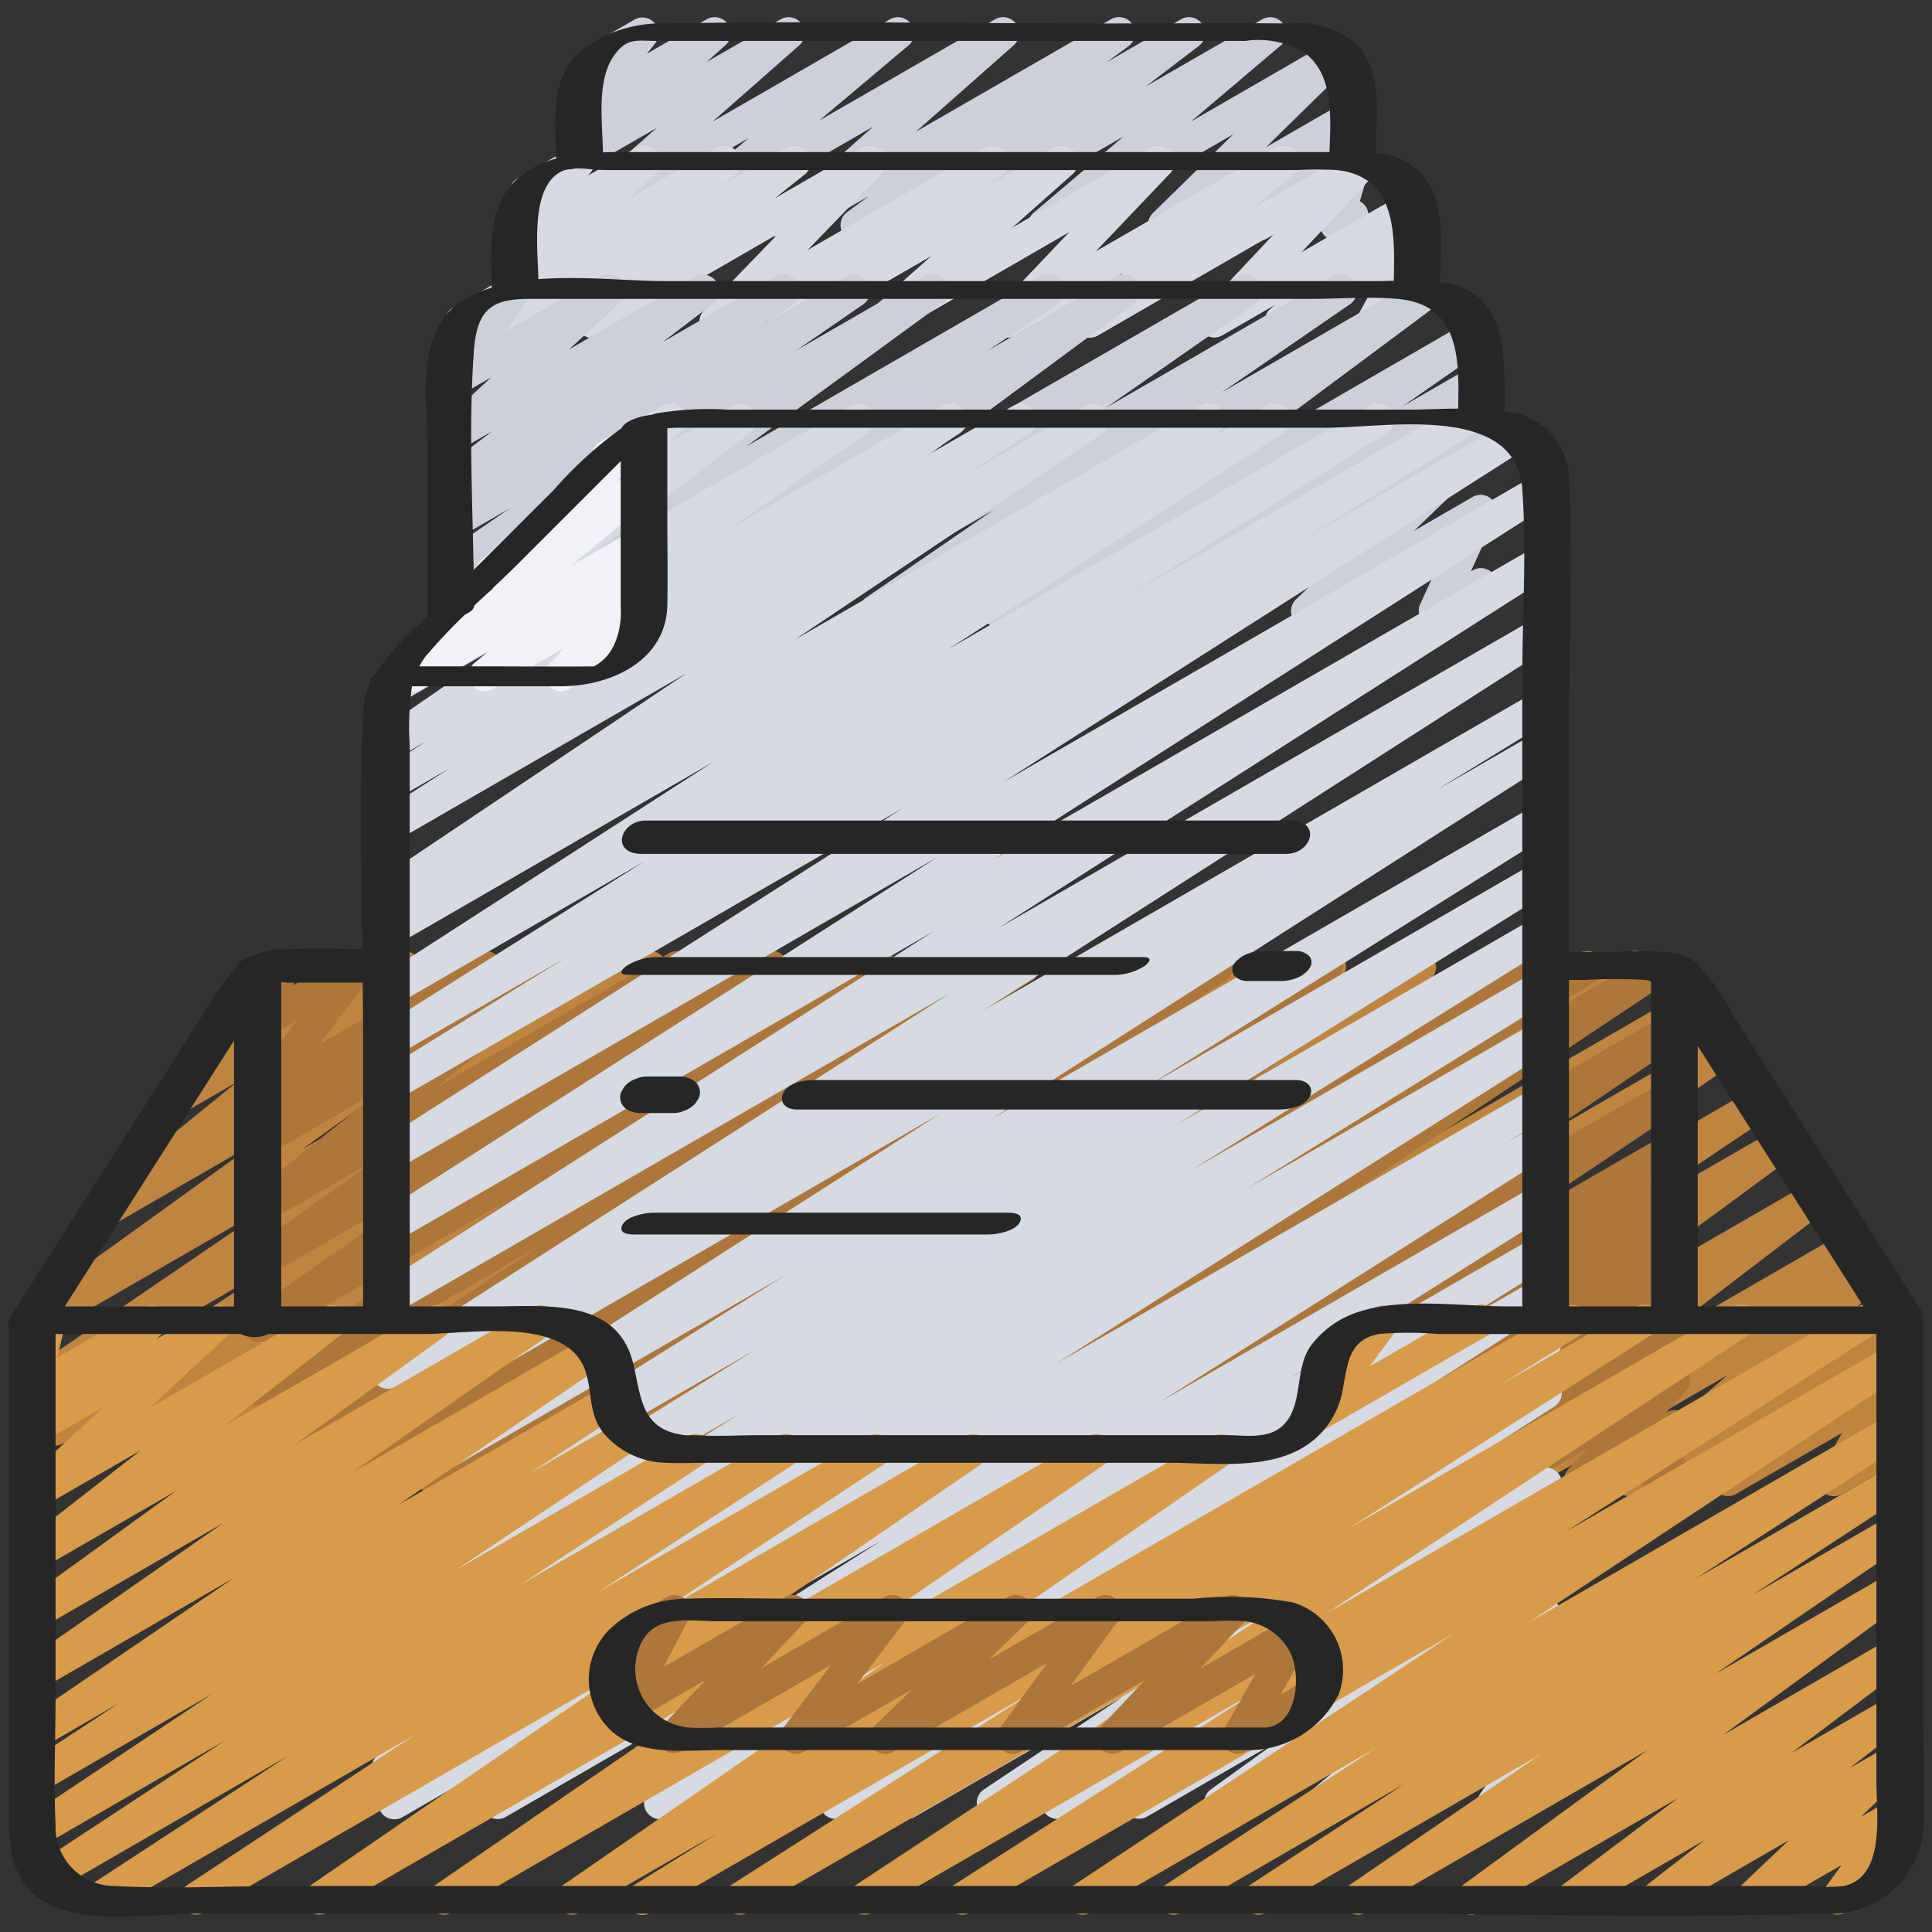 <svg id="Icons" height="512" viewBox="0 0 60 60" width="512" xmlns="http://www.w3.org/2000/svg"><rect x="0" y="0" width="60" height="60" fill="#333333" stroke="none"/><path d="m20.81 7.5a.5.5 0 0 1 -.323-.883l2.766-2.331-4.973 2.868a.5.5 0 0 1 -.58-.808l2.693-2.372-2.114 1.22a.5.5 0 0 1 -.584-.8l.579-.518a.5.5 0 0 1 -.634-.749l.532-.663a.492.492 0 0 1 -.281-.226.5.5 0 0 1 .182-.683l1.627-.945a.5.5 0 0 1 .64.746l-.249.311 1.853-1.067a.5.5 0 0 1 .584.805l-.579.518 2.293-1.323a.5.5 0 0 1 .58.808l-2.691 2.368 5.506-3.176a.5.5 0 0 1 .572.815l-2.766 2.329 5.457-3.144a.5.5 0 0 1 .582.807l-3.036 2.682 6.054-3.489a.5.5 0 0 1 .545.837l-.683.5 2.312-1.337a.5.5 0 0 1 .554.83l-1.652 1.259 3.624-2.089a.5.5 0 0 1 .573.814l-2.785 2.359 4.226-2.44a.5.5 0 0 1 .6.791l-2.5 2.45 2.409-1.39a.5.5 0 0 1 .629.759l-.972 1.133.355-.2a.5.5 0 0 1 .73.574l-.234.8a.491.491 0 0 1 .2.191.5.5 0 0 1 -.183.683l-.5.288a.5.5 0 0 1 -.729-.574l.136-.469-1.808 1.038a.5.5 0 0 1 -.63-.759l.972-1.134-3.289 1.897a.5.5 0 0 1 -.6-.79l2.5-2.451-5.62 3.245a.5.5 0 0 1 -.574-.814l2.787-2.363-5.51 3.181a.5.5 0 0 1 -.554-.83l1.653-1.264-3.632 2.1a.5.5 0 0 1 -.545-.836l.682-.5-2.318 1.336a.5.5 0 0 1 -.582-.807l3.029-2.685-6.056 3.497a.5.5 0 0 1 -.25.07z" fill="#ccd0da"/><path d="m16.061 10.5a.5.5 0 0 1 -.306-.9l.536-.414-.012.007a.5.5 0 0 1 -.592-.8l.825-.774-.233.135a.5.5 0 0 1 -.633-.755l.475-.565a.484.484 0 0 1 -.23-.207.5.5 0 0 1 .182-.683l1.627-.934a.5.5 0 0 1 .633.755l-.088.1 1.512-.865a.5.5 0 0 1 .592.8l-.827.775 2.726-1.575a.5.5 0 0 1 .556.829l-.533.411 2.148-1.24a.5.5 0 0 1 .561.824l-.965.767 2.756-1.591a.5.5 0 0 1 .61.78l-2.32 2.4 5.506-3.18a.5.5 0 0 1 .556.829l-.5.384 2.1-1.213a.5.5 0 0 1 .582.807l-1.9 1.685 4.32-2.492a.5.5 0 0 1 .612.778l-2.326 2.444 5.589-3.222a.5.5 0 0 1 .568.819l-1.377 1.129 3.246-1.874a.5.5 0 0 1 .614.776l-2.251 2.399 3.17-1.832a.5.5 0 0 1 .579.81l-.271.236a.5.5 0 0 1 .536.731l-.5.908a.5.5 0 0 1 .326.927l-1.344.776a.5.5 0 0 1 -.688-.674l.467-.85-2.644 1.527a.5.5 0 0 1 -.579-.81l.168-.146-1.659.958a.5.5 0 0 1 -.614-.776l2.254-2.4-5.501 3.18a.5.5 0 0 1 -.569-.819l1.369-1.134-3.386 1.956a.5.5 0 0 1 -.614-.777l2.33-2.449-5.594 3.23a.5.5 0 0 1 -.582-.807l1.9-1.685-4.323 2.495a.5.5 0 0 1 -.556-.829l.5-.383-2.1 1.214a.5.5 0 0 1 -.61-.78l2.321-2.4-5.514 3.183a.5.5 0 0 1 -.562-.825l.966-.767-2.76 1.594a.494.494 0 0 1 -.255.069z" fill="#d6dbe3"/><path d="m16.061 10.5a.5.5 0 0 1 -.306-.9l.536-.414-.012.007a.5.5 0 0 1 -.592-.8l.825-.774-.233.135a.5.5 0 0 1 -.633-.755l.475-.565a.484.484 0 0 1 -.23-.207.5.5 0 0 1 .182-.683l1.627-.934a.5.5 0 0 1 .633.755l-.088.1 1.512-.865a.5.5 0 0 1 .592.8l-.827.775 2.726-1.575a.5.5 0 0 1 .556.829l-.533.411 2.148-1.24a.5.5 0 0 1 .561.824l-.965.767 2.756-1.591a.5.5 0 0 1 .61.78l-2.32 2.4 5.506-3.18a.5.5 0 0 1 .556.829l-.5.384 2.1-1.213a.5.5 0 0 1 .582.807l-1.9 1.685 4.32-2.492a.5.5 0 0 1 .612.778l-2.326 2.444 5.589-3.222a.5.5 0 0 1 .568.819l-1.377 1.129 3.246-1.874a.5.5 0 0 1 .614.776l-2.251 2.399 3.17-1.832a.5.5 0 0 1 .579.81l-.271.236a.5.5 0 0 1 .536.731l-.5.908a.5.5 0 0 1 .326.927l-1.344.776a.5.5 0 0 1 -.688-.674l.467-.85-2.644 1.527a.5.5 0 0 1 -.579-.81l.168-.146-1.659.958a.5.5 0 0 1 -.614-.776l2.254-2.4-5.501 3.18a.5.5 0 0 1 -.569-.819l1.369-1.134-3.386 1.956a.5.5 0 0 1 -.614-.777l2.33-2.449-5.594 3.23a.5.5 0 0 1 -.582-.807l1.9-1.685-4.323 2.495a.5.5 0 0 1 -.556-.829l.5-.383-2.1 1.214a.5.5 0 0 1 -.61-.78l2.321-2.4-5.514 3.183a.5.5 0 0 1 -.562-.825l.966-.767-2.76 1.594a.494.494 0 0 1 -.255.069z" fill="#d6dbe3"/><path d="m15.281 19.5a.5.5 0 0 1 -.295-.9l6.112-4.46-6.818 3.931a.5.5 0 0 1 -.533-.845l2.145-1.477-1.613.931a.5.5 0 0 1 -.537-.843l.9-.63-.364.21a.5.5 0 0 1 -.552-.831l1.6-1.221-1.049.605a.5.5 0 0 1 -.59-.8l1.594-1.47-1 .579a.5.5 0 0 1 -.662-.716l.741-1.078a.529.529 0 0 1 -.465-.249.5.5 0 0 1 .182-.683l1.632-.943a.5.5 0 0 1 .662.717l-.674.98 2.956-1.707a.5.5 0 0 1 .59.8l-1.593 1.469 3.937-2.269a.5.5 0 0 1 .553.83l-1.6 1.221 3.553-2.051a.5.5 0 0 1 .537.842l-.9.631 2.55-1.473a.5.5 0 0 1 .533.844l-2.139 1.474 4.016-2.318a.5.5 0 0 1 .545.837l-6.11 4.46 9.175-5.297a.5.5 0 0 1 .527.849l-2.232 1.492 4.053-2.341a.5.5 0 0 1 .547.835l-6.365 4.701 9.6-5.54a.5.5 0 0 1 .536.843l-4.675 3.261 7.1-4.1a.5.5 0 0 1 .533.845l-4.042 2.78 6.145-3.548a.5.5 0 0 1 .549.834l-6.376 4.746 7.365-4.257a.5.5 0 0 1 .537.843l-2.615 1.821 2.236-1.29a.5.5 0 0 1 .562.824l-3.791 3.028 3.236-1.866a.5.5 0 0 1 .6.793l-2.436 2.347 1.844-1.065a.5.5 0 0 1 .7.641l-.768 1.678.072-.041a.5.5 0 0 1 .5.866l-1.428.824a.5.5 0 0 1 -.705-.641l.768-1.678-4.023 2.323a.5.5 0 0 1 -.6-.793l2.446-2.347-5.45 3.145a.5.5 0 0 1 -.563-.824l3.792-3.028-6.679 3.855a.5.5 0 0 1 -.536-.844l2.616-1.822-4.62 2.668a.5.5 0 0 1 -.549-.834l6.382-4.75-9.68 5.588a.5.5 0 0 1 -.533-.845l4.042-2.78-6.283 3.627a.5.5 0 0 1 -.536-.843l4.672-3.257-7.108 4.1a.5.5 0 0 1 -.547-.835l6.364-4.7-9.6 5.543a.5.5 0 0 1 -.528-.849l2.231-1.491-4.057 2.342a.491.491 0 0 1 -.249.067z" fill="#b9bfcc"/><path d="m15.281 19.5a.5.5 0 0 1 -.295-.9l6.112-4.46-6.818 3.931a.5.5 0 0 1 -.533-.845l2.145-1.477-1.613.931a.5.5 0 0 1 -.537-.843l.9-.63-.364.21a.5.5 0 0 1 -.552-.831l1.6-1.221-1.049.605a.5.5 0 0 1 -.59-.8l1.594-1.47-1 .579a.5.5 0 0 1 -.662-.716l.741-1.078a.529.529 0 0 1 -.465-.249.5.5 0 0 1 .182-.683l1.632-.943a.5.5 0 0 1 .662.717l-.674.98 2.956-1.707a.5.5 0 0 1 .59.8l-1.593 1.469 3.937-2.269a.5.5 0 0 1 .553.83l-1.6 1.221 3.553-2.051a.5.5 0 0 1 .537.842l-.9.631 2.55-1.473a.5.5 0 0 1 .533.844l-2.139 1.474 4.016-2.318a.5.5 0 0 1 .545.837l-6.11 4.46 9.175-5.297a.5.5 0 0 1 .527.849l-2.232 1.492 4.053-2.341a.5.5 0 0 1 .547.835l-6.365 4.701 9.6-5.54a.5.5 0 0 1 .536.843l-4.675 3.261 7.1-4.1a.5.5 0 0 1 .533.845l-4.042 2.78 6.145-3.548a.5.5 0 0 1 .549.834l-6.376 4.746 7.365-4.257a.5.5 0 0 1 .537.843l-2.615 1.821 2.236-1.29a.5.5 0 0 1 .562.824l-3.791 3.028 3.236-1.866a.5.5 0 0 1 .6.793l-2.436 2.347 1.844-1.065a.5.5 0 0 1 .7.641l-.768 1.678.072-.041a.5.5 0 0 1 .5.866l-1.428.824a.5.5 0 0 1 -.705-.641l.768-1.678-4.023 2.323a.5.5 0 0 1 -.6-.793l2.446-2.347-5.45 3.145a.5.5 0 0 1 -.563-.824l3.792-3.028-6.679 3.855a.5.5 0 0 1 -.536-.844l2.616-1.822-4.62 2.668a.5.5 0 0 1 -.549-.834l6.382-4.75-9.68 5.588a.5.5 0 0 1 -.533-.845l4.042-2.78-6.283 3.627a.5.5 0 0 1 -.536-.843l4.672-3.257-7.108 4.1a.5.5 0 0 1 -.547-.835l6.364-4.7-9.6 5.543a.5.5 0 0 1 -.528-.849l2.231-1.491-4.057 2.342a.491.491 0 0 1 -.249.067z" fill="#ccd0da"/><path d="m4.129 46.493a.5.5 0 0 1 -.27-.921l6.783-4.347-8.43 4.866a.5.5 0 0 1 -.518-.855l4.424-2.807-4.161 2.4a.5.5 0 0 1 -.524-.851l7.393-4.858-7.183 4.15a.5.5 0 0 1 -.532-.846l7.71-5.254-7.532 4.349a.5.5 0 0 1 -.542-.838l7.3-5.262-4.641 2.681a.5.5 0 0 1 -.565-.821l4.522-3.679-1.731 1a.5.5 0 0 1 -.632-.749l2.248-2.729a.488.488 0 0 1 -.112-.134.5.5 0 0 1 .182-.683l1.223-.705a.5.5 0 0 1 .636.751l-1.654 2.004 4.777-2.755a.5.5 0 0 1 .565.821l-4.519 3.672 7.787-4.5a.5.5 0 0 1 .542.839l-7.302 5.268 10.566-6.1a.5.5 0 0 1 .532.846l-7.708 5.254 10.562-6.1a.5.5 0 0 1 .525.851l-7.392 4.849 9.886-5.7a.5.5 0 0 1 .517.855l-4.429 2.811 6.349-3.666a.5.5 0 0 1 .52.854l-6.782 4.346 9.01-5.2a.5.5 0 0 1 .515.857l-1.409.882 3.011-1.739a.5.5 0 0 1 .517.856l-5.038 3.2 7.021-4.056a.5.5 0 0 1 .52.854l-7.066 4.534 9.338-5.388a.5.5 0 0 1 .515.857l-1.343.84 2.939-1.7a.5.5 0 0 1 .52.854l-7.118 4.573 9.4-5.427a.5.5 0 0 1 .524.851l-9.938 6.538 12.8-7.389a.5.5 0 0 1 .525.851l-9.562 6.267 12.327-7.115a.5.5 0 0 1 .53.848l-11.543 7.752 12.94-7.471a.5.5 0 0 1 .526.85l-9 5.975 9.374-5.411a.5.5 0 0 1 .537.842l-9.616 6.7 10.154-5.862a.5.5 0 0 1 .529.848l-5.276 3.546 5.518-3.181a.5.5 0 0 1 .547.835l-7.027 5.172 7.535-4.35a.5.5 0 0 1 .554.83l-5.419 4.139 5.872-3.39a.5.5 0 0 1 .534.844l-.414.286.439-.253a.5.5 0 0 1 .575.813l-3.367 2.889 3.657-2.112a.5.5 0 0 1 .586.8l-1.843 1.681.871-.5a.5.5 0 0 1 .684.679l-.791 1.395a.5.5 0 0 1 .19.929l-1.183.677a.5.5 0 0 1 -.684-.679l.693-1.222-3.3 1.9a.5.5 0 0 1 -.587-.8l1.843-1.677-4.3 2.481a.5.5 0 0 1 -.575-.812l3.369-2.89-6.415 3.7a.5.5 0 0 1 -.534-.844l.413-.286-1.959 1.131a.5.5 0 0 1 -.554-.83l5.419-4.139-8.61 4.971a.5.5 0 0 1 -.547-.835l7.034-5.169-10.412 6.011a.5.5 0 0 1 -.529-.848l5.269-3.541-7.606 4.391a.5.5 0 0 1 -.536-.843l9.617-6.706-13.077 7.55a.5.5 0 0 1 -.527-.85l9-5.973-11.824 6.825a.5.5 0 0 1 -.529-.848l11.548-7.755-14.9 8.6a.5.5 0 0 1 -.525-.851l9.568-6.27-12.343 7.127a.5.5 0 0 1 -.525-.851l9.925-6.532-12.79 7.385a.5.5 0 0 1 -.521-.854l7.121-4.574-9.4 5.429a.5.5 0 0 1 -.514-.857l1.345-.841-2.943 1.7a.5.5 0 0 1 -.521-.854l7.068-4.539-9.345 5.393a.5.5 0 0 1 -.518-.855l5.04-3.2-7.022 4.056a.5.5 0 0 1 -.515-.857l1.415-.882-3.016 1.74a.494.494 0 0 1 -.255.067z" fill="#bf8540"/><path d="m10.126 46.5a.5.5 0 0 1 -.277-.916l11-7.329-12.569 7.255a.5.5 0 0 1 -.526-.85l9.107-6.029-8.581 4.954a.5.5 0 0 1 -.531-.846l8.042-5.467-7.511 4.336a.5.5 0 0 1 -.537-.841l6.56-4.6-6.023 3.48a.5.5 0 0 1 -.538-.84l4.077-2.881-3.539 2.043a.5.5 0 0 1 -.562-.823l4.218-3.372-3.656 2.111a.5.5 0 0 1 -.554-.829l1.056-.813-.5.289a.5.5 0 0 1 -.649-.733l1.588-2.106-.939.541a.5.5 0 0 1 -.708-.633l.286-.65a.493.493 0 0 1 -.26-.22.5.5 0 0 1 .182-.683l.781-.451a.5.5 0 0 1 .708.634l-.171.369 1.749-1a.5.5 0 0 1 .649.734l-1.588 2.103 4.918-2.84a.5.5 0 0 1 .555.829l-1.062.817 2.852-1.643a.5.5 0 0 1 .562.823l-4.217 3.371 7.264-4.194a.5.5 0 0 1 .538.841l-4.073 2.878 6.442-3.72a.5.5 0 0 1 .538.843l-6.558 4.594 9.416-5.436a.5.5 0 0 1 .531.847l-8.047 5.47 10.941-6.317a.5.5 0 0 1 .526.85l-9.107 6.03 11.915-6.88a.5.5 0 0 1 .527.849l-11 7.329 14.165-8.178a.5.5 0 0 1 .526.851l-10.036 6.605 12.92-7.46a.5.5 0 0 1 .515.857l-.021.013 1.507-.87a.5.5 0 0 1 .53.847l-11.823 7.978 15.286-8.821a.5.5 0 0 1 .515.857l-1.463.915 3.07-1.772a.5.5 0 0 1 .516.856l-3.166 1.992 4.885-2.82a.5.5 0 0 1 .527.849l-10.951 7.3 10.851-6.264a.5.5 0 0 1 .53.847l-9.021 6.09 8.5-4.9a.5.5 0 0 1 .528.848l-5.517 3.7 4.991-2.881a.5.5 0 0 1 .525.851l-1.424.937.9-.52a.5.5 0 0 1 .527.849l-.379.25a.509.509 0 0 1 .529.224.5.5 0 0 1 -.143.68l-.391.264a.5.5 0 0 1 .426.877l-3.34 2.69 2.78-1.606a.5.5 0 0 1 .583.806l-1.81 1.62 1.23-.71a.5.5 0 0 1 .614.774l-.616.659h.005a.5.5 0 0 1 .73.574l-.242.819a.5.5 0 0 1 .014.873l-.5.289a.5.5 0 0 1 -.729-.574l.144-.491-1.852 1.048a.5.5 0 0 1 -.614-.774l.615-.657-2.483 1.433a.5.5 0 0 1 -.583-.8l1.81-1.62-4.2 2.427a.5.5 0 0 1 -.563-.822l3.341-2.69-6.092 3.513a.5.5 0 0 1 -.53-.847l.13-.088-1.624.937a.5.5 0 0 1 -.523-.849l.062-.041-1.544.891a.5.5 0 0 1 -.525-.85l1.414-.931-3.089 1.783a.5.5 0 0 1 -.528-.848l5.519-3.7-7.881 4.55a.5.5 0 0 1 -.53-.847l9.022-6.092-12.026 6.941a.5.5 0 0 1 -.528-.849l10.948-7.3-14.114 8.152a.5.5 0 0 1 -.516-.856l3.183-2-4.955 2.86a.5.5 0 0 1 -.515-.857l1.438-.9-3.045 1.758a.5.5 0 0 1 -.529-.847l11.823-7.98-15.29 8.828a.5.5 0 0 1 -.515-.858l.025-.014-1.513.873a.5.5 0 0 1 -.525-.851l10.034-6.609-12.924 7.463a.494.494 0 0 1 -.25.068z" fill="#ad763a"/><path d="m12.247 56.5a.5.5 0 0 1 -.261-.927l1.5-.919-1.21.7a.5.5 0 0 1 -.517-.855l15.444-9.787-14.923 8.617a.5.5 0 0 1 -.513-.857l9.5-5.9-8.987 5.188a.5.5 0 0 1 -.514-.857l11.214-7-10.7 6.177a.5.5 0 0 1 -.514-.856l11.68-7.3-11.166 6.448a.5.5 0 0 1 -.515-.856l12.6-7.9-12.085 6.984a.5.5 0 0 1 -.519-.854l17.439-11.159-16.92 9.767a.5.5 0 0 1 -.511-.86l3.631-2.224-3.118 1.8a.5.5 0 0 1 -.519-.853l17.746-11.374-17.23 9.947a.5.5 0 0 1 -.519-.853l17.23-11.011-16.711 9.647a.5.5 0 0 1 -.519-.853l17.34-11.091-16.821 9.714a.5.5 0 0 1 -.519-.855l16.263-10.383-15.744 9.089a.5.5 0 0 1 -.513-.857l5.825-3.606-5.312 3.069a.5.5 0 0 1 -.515-.856l8.236-5.183-7.724 4.46a.5.5 0 0 1 -.52-.854l10.387-6.7-9.867 5.7a.5.5 0 0 1 -.514-.857l.742-.463-.228.131a.5.5 0 0 1 -.528-.848l9.577-6.422-9.049 5.224a.5.5 0 0 1 -.52-.854l2.224-1.428-1.7.982a.5.5 0 0 1 -.522-.853l1.466-.951-.944.545a.5.5 0 0 1 -.534-.844l4.485-3.1-3.872 2.236a.5.5 0 0 1 -.555-.829l4.961-3.825-.592.342a.5.5 0 0 1 -.57-.817l2.835-2.361a.5.5 0 0 1 .2-.653l1.947-1.122a.5.5 0 0 1 .57.817l-.422.351 2.024-1.168a.5.5 0 0 1 .555.829l-4.959 3.821 8.058-4.65a.5.5 0 0 1 .534.844l-4.483 3.1 6.828-3.944a.5.5 0 0 1 .522.852l-1.468.954 3.128-1.806a.5.5 0 0 1 .52.853l-2.221 1.43 3.955-2.283a.5.5 0 0 1 .528.848l-9.575 6.421 12.591-7.269a.5.5 0 0 1 .514.858l-.744.464 2.289-1.322a.5.5 0 0 1 .521.854l-10.389 6.7 13.077-7.554a.5.5 0 0 1 .516.857l-8.238 5.178 10.454-6.035a.5.5 0 0 1 .512.858l-5.817 3.6 6.954-4.014a.5.5 0 0 1 .519.854l-16.266 10.383 16.548-9.554a.5.5 0 0 1 .519.855l-17.339 11.087 16.824-9.713a.5.5 0 0 1 .519.855l-17.233 11.011 16.714-9.65a.5.5 0 0 1 .519.854l-17.743 11.374 17.23-9.947a.5.5 0 0 1 .511.86l-3.619 2.218 3.109-1.795a.5.5 0 0 1 .519.855l-17.441 11.152 16.919-9.768a.5.5 0 0 1 .515.857l-12.6 7.9 12.087-6.979a.5.5 0 0 1 .514.857l-11.682 7.3 11.168-6.45a.5.5 0 0 1 .515.858l-11.208 7 10.694-6.176a.5.5 0 0 1 .514.858l-9.5 5.9 8.985-5.188a.5.5 0 0 1 .518.855l-15.454 9.787 14.94-8.625a.5.5 0 0 1 .511.86l-1.487.909.977-.564a.5.5 0 0 1 .518.854l-12.2 7.733 11.679-6.742a.5.5 0 0 1 .517.856l-8.179 5.159 7.663-4.424a.5.5 0 0 1 .516.857l-3.588 2.245 3.077-1.772a.5.5 0 0 1 .521.854l-6.9 4.428 6.38-3.682a.5.5 0 0 1 .522.852l-5.467 3.538 4.946-2.856a.5.5 0 0 1 .521.854l-1.921 1.23 1.4-.809a.5.5 0 0 1 .528.849l-4.322 2.884 3.8-2.192a.5.5 0 0 1 .524.852l-.386.252a.506.506 0 0 1 .535.22.5.5 0 0 1 -.138.678l-2.63 1.822 2.1-1.21a.5.5 0 0 1 .542.838l-2.083 1.498 1.536-.886a.5.5 0 0 1 .571.815l-2.579 2.171 2.009-1.159a.5.5 0 0 1 .608.781l-1.384 1.426.777-.448a.5.5 0 0 1 .656.725l-.375.522a.5.5 0 0 1 .22.932l-1.611.93a.5.5 0 0 1 -.657-.723l.258-.361-1.881 1.086a.5.5 0 0 1 -.608-.781l1.385-1.43-3.827 2.209a.5.5 0 0 1 -.572-.815l2.581-2.169-5.175 2.987a.5.5 0 0 1 -.542-.838l2.073-1.495-4.045 2.335a.5.5 0 0 1 -.535-.844l2.628-1.82-4.621 2.665a.5.5 0 0 1 -.524-.852l.06-.038-1.546.892a.5.5 0 0 1 -.528-.849l4.315-2.879-6.46 3.73a.5.5 0 0 1 -.521-.854l1.922-1.233-3.618 2.089a.5.5 0 0 1 -.521-.853l5.481-3.547-7.624 4.4a.5.5 0 0 1 -.52-.854l6.884-4.419-9.14 5.278a.5.5 0 0 1 -.516-.857l3.585-2.243-5.372 3.1a.5.5 0 0 1 -.517-.856l8.187-5.164-10.427 6.024a.5.5 0 0 1 -.517-.855l12.191-7.73-14.874 8.588a.494.494 0 0 1 -.253.067z" fill="#d6dbe3"/><path d="m40.7 44.572a.5.5 0 0 1 -.4-.8l.963-1.3a.5.5 0 0 1 -.185-.929l1.614-.932a.5.5 0 0 1 .652.731l-.809 1.093 3.2-1.845a.5.5 0 1 1 .5.865l-5.279 3.048a.489.489 0 0 1 -.256.069z" fill="#d89b4a"/><path d="m19.951 59.471a.5.5 0 0 1 -.264-.925l2.6-1.616-4.287 2.47a.5.5 0 0 1 -.534-.843l10.038-6.938-13.475 7.781a.5.5 0 0 1 -.533-.844l9.793-6.73-13.12 7.574a.5.5 0 0 1 -.533-.844l9.749-6.694-13.057 7.538a.5.5 0 0 1 -.525-.849l7.1-4.686-9.585 5.535a.5.5 0 0 1 -.523-.851l6.122-4-7.129 4.12a.5.5 0 0 1 -.524-.851l5.72-3.762-5.7 3.293a.5.5 0 0 1 -.531-.849l5.83-3.891-5.3 3.062a.5.5 0 0 1 -.523-.852l2.94-1.926-2.424 1.4a.5.5 0 0 1 -.531-.846l6.507-4.435-5.972 3.448a.5.5 0 0 1 -.536-.843l6.189-4.317-5.653 3.263a.5.5 0 0 1 -.543-.838l4.719-3.416-4.176 2.41a.5.5 0 0 1 -.557-.827l3.649-2.851-3.092 1.785a.5.5 0 0 1 -.652-.136.5.5 0 0 1 .062-.664l2.52-2.326-1.93 1.11a.5.5 0 0 1 -.585-.8l.375-.34a.511.511 0 0 1 -.338-.1.5.5 0 0 1 -.189-.515l.3-1.273a.494.494 0 0 1 -.243-.214.5.5 0 0 1 .183-.683l.5-.288a.5.5 0 0 1 .738.548l-.241 1.012 2.7-1.56a.5.5 0 0 1 .585.8l-.207.187 1.717-.99a.5.5 0 0 1 .59.8l-2.52 2.332 5.426-3.126a.5.5 0 0 1 .558.827l-3.651 2.848 6.373-3.675a.5.5 0 0 1 .543.838l-4.718 3.412 7.368-4.25a.5.5 0 0 1 .536.842l-6.18 4.312 7.443-4.3a.5.5 0 0 1 .531.846l-6.507 4.436 6.471-3.736a.5.5 0 0 1 .523.852l-2.943 1.923 3.021-1.744a.5.5 0 0 1 .528.849l-5.831 3.891 7.23-4.174a.5.5 0 0 1 .525.85l-5.728 3.767 8-4.617a.5.5 0 0 1 .524.851l-6.121 4 8.4-4.849a.5.5 0 0 1 .525.849l-7.1 4.686 9.585-5.534a.5.5 0 0 1 .533.844l-9.749 6.691 13.056-7.535a.5.5 0 0 1 .534.844l-9.793 6.73 13.12-7.574a.5.5 0 0 1 .534.843l-10.037 6.935 20.426-11.792a.5.5 0 0 1 .513.857l-2.6 1.617 4.287-2.478a.5.5 0 0 1 .519.854l-9.469 6.056 11.978-6.916a.5.5 0 0 1 .526.85l-13.182 8.692 16.54-9.549a.5.5 0 0 1 .519.854l-9.612 6.15 10.1-5.831a.5.5 0 0 1 .526.85l-11.8 7.813 11.275-6.505a.5.5 0 0 1 .522.852l-6.585 4.278 6.064-3.5a.5.5 0 0 1 .523.852l-4.807 3.142 4.284-2.472a.5.5 0 0 1 .532.845l-5.966 4.08 5.434-3.137a.5.5 0 0 1 .545.836l-5.758 4.207 5.213-3.01a.5.5 0 0 1 .55.832l-3.622 2.725 3.072-1.773a.5.5 0 0 1 .556.827l-1.83 1.425 1.274-.735a.5.5 0 0 1 .593.8l-1.531 1.452.938-.541a.5.5 0 0 1 .655.725l-.665.918a.493.493 0 0 1 .393.248.5.5 0 0 1 -.182.683l-1.614.932a.5.5 0 0 1 -.656-.726l.538-.743-2.571 1.478a.5.5 0 0 1 -.594-.8l1.532-1.451-3.894 2.251a.5.5 0 0 1 -.557-.827l1.832-1.426-3.9 2.253a.5.5 0 0 1 -.551-.832l3.613-2.719-6.156 3.551a.5.5 0 0 1 -.545-.836l5.76-4.209-8.737 5.045a.5.5 0 0 1 -.532-.845l5.965-4.079-8.53 4.924a.5.5 0 0 1 -.523-.851l4.81-3.146-6.923 4a.5.5 0 0 1 -.522-.851l6.581-4.277-8.882 5.125a.5.5 0 0 1 -.526-.849l11.8-7.815-15.01 8.664a.5.5 0 0 1 -.52-.853l9.618-6.147-12.138 7a.5.5 0 0 1 -.526-.849l13.182-8.691-16.528 9.54a.5.5 0 0 1 -.52-.853l9.475-6.058-11.973 6.911a.5.5 0 0 1 -.249.071z" fill="#d89b4a"/><path d="m27.5 54.471a.5.5 0 0 1 -.349-.859l1.179-1.147-3.363 1.935a.5.5 0 0 1 -.648-.735l1.493-1.962-4.635 2.676a.5.5 0 0 1 -.614-.777l1.354-1.431-2.3 1.326a.5.5 0 0 1 -.693-.664l.784-1.5-.136.078a.5.5 0 0 1 -.5-.865l1.627-.94a.5.5 0 0 1 .694.664l-.785 1.5 3.772-2.17a.5.5 0 0 1 .613.776l-1.351 1.431 3.824-2.207a.5.5 0 0 1 .647.735l-1.492 1.962 4.673-2.7a.5.5 0 0 1 .6.791l-1.179 1.147 3.357-1.935a.5.5 0 0 1 .655.727l-1.483 2.033 4.782-2.76a.5.5 0 0 1 .614.776l-1.372 1.45 2.811-1.626a.5.5 0 0 1 .6.077.5.5 0 0 1 .084.6l-.986 1.741.78-.449a.5.5 0 0 1 .5.865l-2.366 1.366a.5.5 0 0 1 -.6-.077.5.5 0 0 1 -.084-.6l.985-1.742-4.192 2.419a.5.5 0 0 1 -.613-.776l1.371-1.449-3.858 2.225a.5.5 0 0 1 -.654-.727l1.482-2.033-4.783 2.76a.49.49 0 0 1 -.245.071z" fill="#ad763a"/><path d="m15.057 21.47a.5.5 0 0 1 -.322-.883l.494-.412-2.129 1.225a.5.5 0 0 1 -.57-.818l2.779-2.3a.5.5 0 0 1 -.385-.868l3.484-3.149a.5.5 0 0 1 .237-.55l1.074-.62a.5.5 0 0 1 .585.8l-1.212 1.1.628-.363a.5.5 0 0 1 .569.818l-2.576 2.137 2.007-1.159a.5.5 0 0 1 .571.817l-.512.427a.5.5 0 0 1 .563.8l-.563.626a.5.5 0 0 1 .281.932l-2.386 1.37a.5.5 0 0 1 -.622-.767l.448-.5-2.193 1.267a.491.491 0 0 1 -.25.07z" fill="#f0f2f5"/><g fill="#262626"><path d="m.274 50.44v5.413c0 1.319-.073 2.7 1.377 3.345 1.236.553 3.151.231 4.449.231h35.238c5.1 0 10.216.139 15.311 0a2.883 2.883 0 0 0 3.077-2.559c.072-1.191 0-2.408 0-3.6v-12.355c0-.012-.008-.018-.009-.028a.3.3 0 0 0 -.036-.137.135.135 0 0 0 -.026-.066l-3.572-5.612-2.311-3.633a6.25 6.25 0 0 0 -1.072-1.507.184.184 0 0 0 -.121-.095 1.434 1.434 0 0 0 -.543-.238 10 10 0 0 0 -1.872-.031h-1.44v-7.116c0-2.5.144-5.04 0-7.534a2.122 2.122 0 0 0 -2-2.134c0-1.74.124-3.761-2-4.031.008-1.334.281-3.027-1.121-3.769a2.3 2.3 0 0 0 -.878-.24c.008-1.1.24-2.5-.587-3.352a2.636 2.636 0 0 0 -2.025-.663c-1.886-.016-3.772 0-5.657 0-4.569 0-9.146-.083-13.714 0a4.165 4.165 0 0 0 -2.691.829c-.972.837-.809 2.189-.781 3.367a3.4 3.4 0 0 0 -.739.3c-1.435.8-1.282 2.293-1.259 3.709a3.789 3.789 0 0 0 -.87.374c-1.551.96-1.126 3.1-1.126 4.658v5.173l-.21.209a8.454 8.454 0 0 0 -1.455 1.628c-.1.079-.147.168-.123.237a2.392 2.392 0 0 0 -.212.88c-.116 2.449-.061 4.922-.024 7.385-.866-.013-1.735-.033-2.6.01a2 2 0 0 0 -.787.194.753.753 0 0 0 -.562.407 6.814 6.814 0 0 0 -.839 1.162l-4.721 7.421-1.434 2.252a.286.286 0 0 0 -.035.249zm56.989 8.131a5.755 5.755 0 0 1 -1.159 0h-47.211c-1.771 0-3.575.1-5.344 0a1.829 1.829 0 0 1 -1.823-1.894c-.064-1.346 0-2.711 0-4.058v-11.19h5.751a.99.99 0 0 0 .853 0h4.853c1.371 0 4.4-.568 4.991 1.133.226.656.094 1.309.541 1.908a2.6 2.6 0 0 0 2.008.959c.389.023.787 0 1.177 0h14.417c1.4 0 3.2.263 4.384-.632a2.607 2.607 0 0 0 1.012-1.72c.145-.744.182-1.475 1.111-1.648a10.482 10.482 0 0 1 1.824 0h13.626v13.9c0 .99.292 2.954-1.011 3.242zm-.27-19.381.879 1.381h-5.148v-8.088zm-7.759-8.758a16.255 16.255 0 0 1 1.873 0 .614.614 0 0 1 .169.053v10.086h-2.552v-10.139zm-1.958-15.238c.139 1.936 0 3.931 0 5.87v19.507h-.459c-1.4 0-3.181-.273-4.552.148a2.989 2.989 0 0 0 -1.556 1.074c-.526.735-.212 1.869-.88 2.488-.458.424-1.166.29-1.729.29h-14.417c-.7 0-1.425.043-2.129 0-.092 0-.186.011-.277 0-1.395-.157-1.359-1.208-1.617-2.243-.5-2.017-2.717-1.757-4.308-1.757h-2.628v-17.424a8.836 8.836 0 0 1 .07-1.834h4.622c1.533 0 3.274-.779 3.308-2.519.019-.914 0-1.829 0-2.742v-2.752a4.006 4.006 0 0 1 .409-.017h20.082c1.827 0 5.867-.777 6.061 1.911zm-28.176-13.512c.393-.521.7-.411 1.273-.411h18.304a2.794 2.794 0 0 1 1.819.352c.935.683.833 2.006.791 3.1h-22.261c-.1 0-.2.006-.3.008-.014-.944-.218-2.266.374-3.049zm-1.551 3.6a.849.849 0 0 1 .159-.028c.05 0 .1-.013.156-.021.308-.011.679.049.923.049h21.48a11.458 11.458 0 0 1 1.257 0c1.855.208 1.793 1.988 1.761 3.439-.183 0-.366.008-.548.008h-22.073c-1.125 0-2.593-.164-3.944-.06-.02-.999-.279-2.993.827-3.392zm-2.823 5.539c.106-1.373.727-1.54 1.794-1.54h24.19c.881 0 1.8-.073 2.675 0 1.973.164 1.929 1.9 1.9 3.409-.532 0-1.059.032-1.523.032h-21.152a9.832 9.832 0 0 0 -2.229.116c-.049.011-.094.031-.142.045-.373.037-.827.188-.929.41a12.455 12.455 0 0 0 -2.11 1.921l-2.491 2.486c-.039-2.289-.159-4.617.015-6.884zm-1.461 9.511a16.178 16.178 0 0 1 1.184-1.252c.161-.073.277-.163.277-.269.472-.45.952-.891 1.4-1.34l3.151-3.15v4.558a2.417 2.417 0 0 1 -.215 1.168 1.434 1.434 0 0 1 -.6.641l-.015.007s0 0-.006 0a.673.673 0 0 1 -.11 0c-.978.011-1.956 0-2.935 0h-2.373a2.168 2.168 0 0 1 .24-.368zm-3.165 10.184h1.163c.006.53.014 1.06.014 1.588v8.467h-2.543v-10.071c.081.008.159.018.207.018zm-2.833 1.8v8.257h-5.256l3.062-4.81z"/><path d="m40.164 49.769a10.815 10.815 0 0 0 -3.087-.12h-12.325c-1.13 0-2.268-.039-3.4 0a3.491 3.491 0 0 0 -2.43.96 2.187 2.187 0 0 0 .086 3.166c.884.768 2.254.576 3.345.576h16.347a3.123 3.123 0 0 0 2.882-1.75 2.189 2.189 0 0 0 -1.418-2.832zm-.866 3.88h-17.01a8.286 8.286 0 0 1 -.919 0 1.824 1.824 0 0 1 -1.6-2.2c.307-1.4 1.528-1.1 2.582-1.1h15.3a7.947 7.947 0 0 1 1.012 0 1.8 1.8 0 0 1 1.419 1c.318.659.237 2.225-.782 2.3z"/><path d="m19.933 26.519h20c.819 0 1.119-1.038.134-1.038h-20c-.819 0-1.119 1.038-.134 1.038z"/><path d="m40.267 29.534h-1a1.33 1.33 0 0 0 -.57.107.75.75 0 0 0 -.226.142.524.524 0 0 0 -.154.17.3.3 0 0 0 .015.347.563.563 0 0 0 .4.166h1a1.345 1.345 0 0 0 .57-.107.75.75 0 0 0 .226-.142.524.524 0 0 0 .154-.17.3.3 0 0 0 -.015-.347.563.563 0 0 0 -.4-.166z"/><path d="m19.525 30.276h15a1.8 1.8 0 0 0 1.024-.276c.183-.148.245-.277-.074-.277h-15a1.8 1.8 0 0 0 -1.024.277c-.183.147-.245.276.074.276z"/><path d="m40.269 33.542h-15c-.309 0-.806.092-.951.415-.133.3.115.5.413.5h15c.309 0 .806-.092.951-.415.133-.297-.115-.5-.413-.5z"/><path d="m19.945 34.567h1a.766.766 0 0 0 .292-.068.715.715 0 0 0 .252-.135.533.533 0 0 0 .167-.193.413.413 0 0 0 .081-.216.445.445 0 0 0 -.184-.392.839.839 0 0 0 -.5-.13h-1a.748.748 0 0 0 -.292.068.715.715 0 0 0 -.252.135.533.533 0 0 0 -.167.193.413.413 0 0 0 -.081.216.445.445 0 0 0 .184.392.838.838 0 0 0 .5.13z"/><path d="m31.3 37.661h-11c-.266 0-.82.107-.964.366s.13.312.362.312h11c.266 0 .82-.107.964-.366s-.129-.312-.362-.312z"/></g></svg>